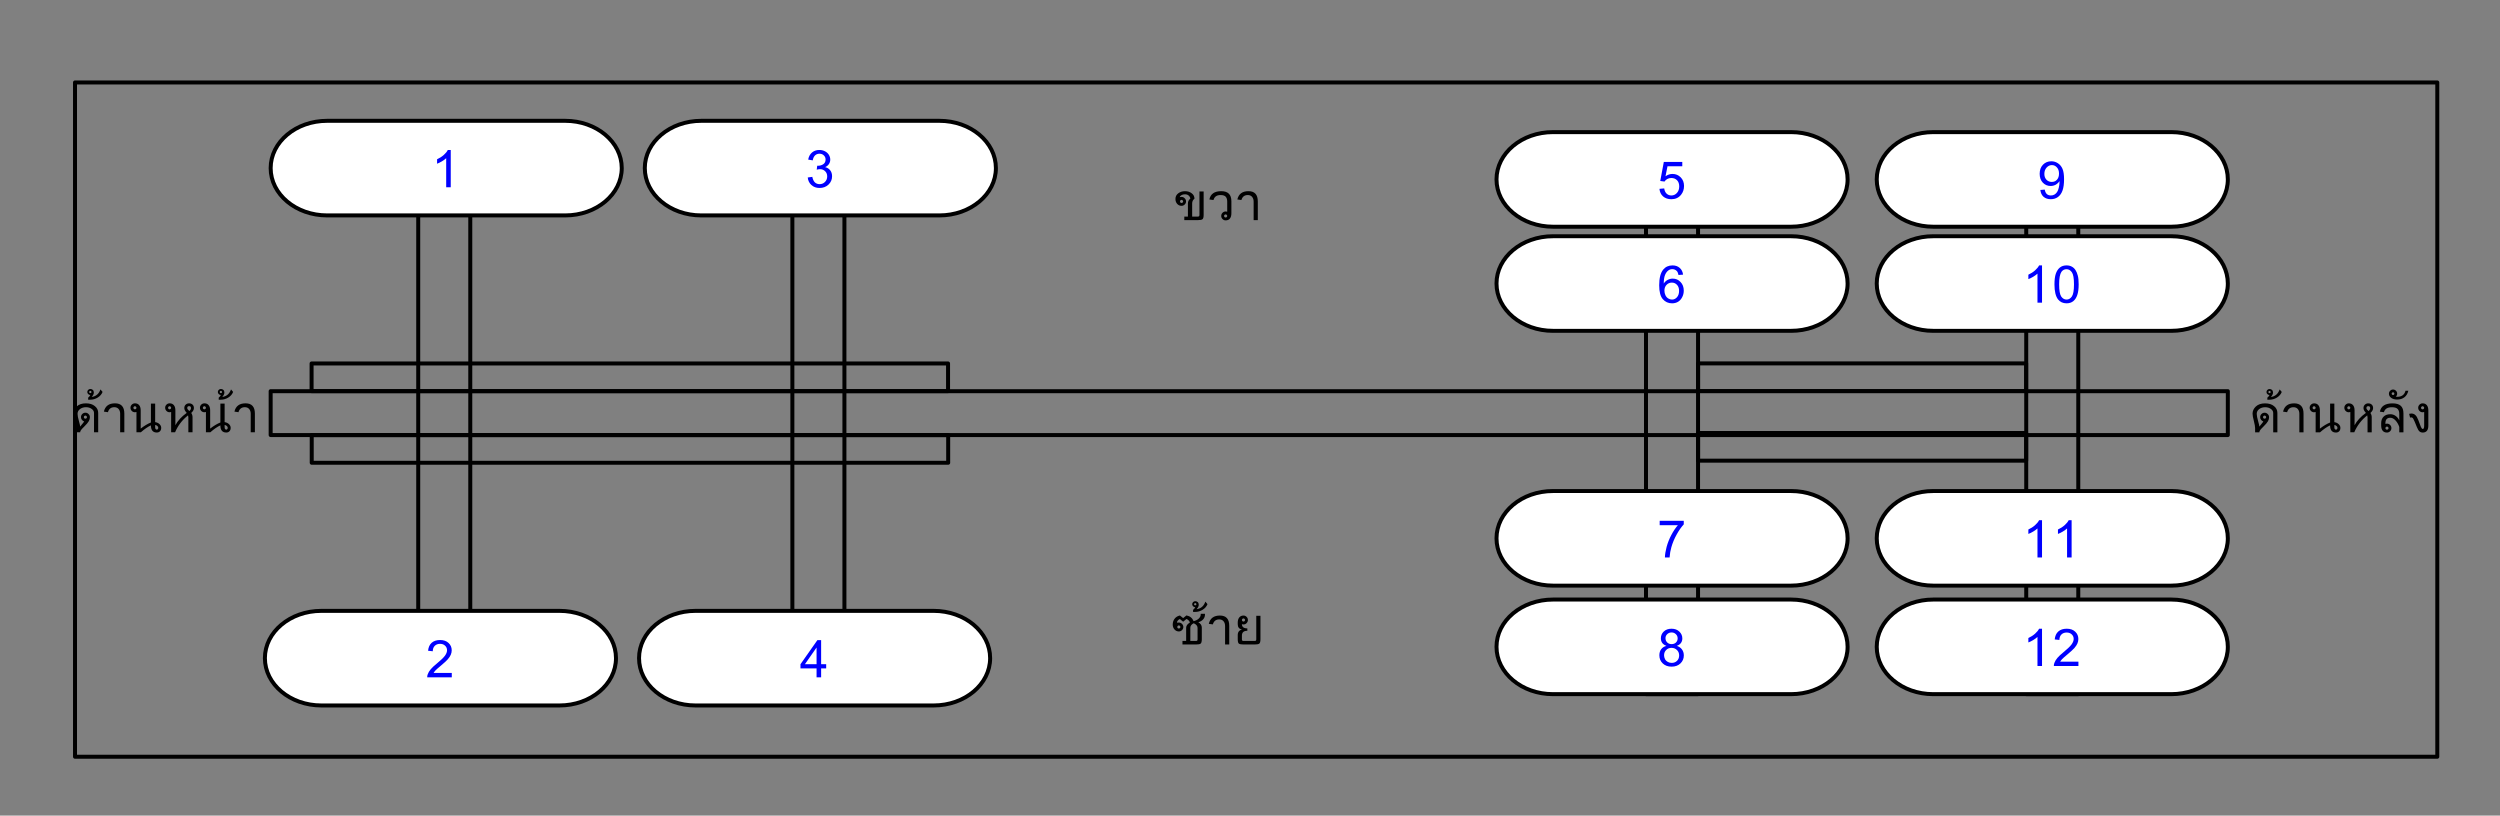 <?xml version="1.0" standalone="yes"?>

<svg version="1.1" viewBox="0.0 0.0 626.247 204.312" fill="none" stroke="none" stroke-linecap="square" stroke-miterlimit="10" xmlns="http://www.w3.org/2000/svg" xmlns:xlink="http://www.w3.org/1999/xlink"><rect x="0.0" y="0.0" width="626.247" height="204.312" fill="#808080" stroke="none"/><clipPath id="p.0"><path d="m0 0l626.247 0l0 204.312l-626.247 0l0 -204.312z" clip-rule="nonzero"></path></clipPath><g clip-path="url(#p.0)"><path fill="#000000" fill-opacity="0.0" d="m0 0l626.247 0l0 204.312l-626.247 0z" fill-rule="evenodd"></path><path fill="#000000" fill-opacity="0.0" d="m18.79 20.652l591.748 0l0 168.913l-591.748 0z" fill-rule="evenodd"></path><path stroke="#000000" stroke-width="1.0" stroke-linejoin="round" stroke-linecap="butt" d="m18.79 20.652l591.748 0l0 168.913l-591.748 0z" fill-rule="evenodd"></path><path fill="#000000" fill-opacity="0.0" d="m67.798 97.988l490.268 0l0 10.992l-490.268 0z" fill-rule="evenodd"></path><path stroke="#000000" stroke-width="1.0" stroke-linejoin="round" stroke-linecap="butt" d="m67.798 97.988l490.268 0l0 10.992l-490.268 0z" fill-rule="evenodd"></path><path fill="#000000" fill-opacity="0.0" d="m104.764 34.287l13.039 0l0 138.394l-13.039 0z" fill-rule="evenodd"></path><path stroke="#000000" stroke-width="1.0" stroke-linejoin="round" stroke-linecap="butt" d="m104.764 34.287l13.039 0l0 138.394l-13.039 0z" fill-rule="evenodd"></path><path fill="#ffffff" d="m81.948 30.264l59.65 0l0 0c7.814 0 14.149 5.305 14.149 11.849c0 6.544 -6.335 11.849 -14.149 11.849l-59.65 0l0 0c-7.814 0 -14.149 -5.305 -14.149 -11.849c0 -6.544 6.335 -11.849 14.149 -11.849z" fill-rule="evenodd"></path><path stroke="#000000" stroke-width="1.0" stroke-linejoin="round" stroke-linecap="butt" d="m81.948 30.264l59.65 0l0 0c7.814 0 14.149 5.305 14.149 11.849c0 6.544 -6.335 11.849 -14.149 11.849l-59.65 0l0 0c-7.814 0 -14.149 -5.305 -14.149 -11.849c0 -6.544 6.335 -11.849 14.149 -11.849z" fill-rule="evenodd"></path><path fill="#0000ff" d="m112.911 46.912l-1.141 0l0 -7.281q-0.422 0.391 -1.094 0.797q-0.656 0.391 -1.188 0.578l0 -1.109q0.953 -0.438 1.672 -1.078q0.719 -0.641 1.016 -1.25l0.734 0l0 9.344z" fill-rule="nonzero"></path><path fill="#ffffff" d="m80.505 153.021l59.65 0l0 0c7.814 0 14.149 5.305 14.149 11.849c0 6.544 -6.335 11.849 -14.149 11.849l-59.65 0l0 0c-7.814 0 -14.149 -5.305 -14.149 -11.849c0 -6.544 6.335 -11.849 14.149 -11.849z" fill-rule="evenodd"></path><path stroke="#000000" stroke-width="1.0" stroke-linejoin="round" stroke-linecap="butt" d="m80.505 153.021l59.65 0l0 0c7.814 0 14.149 5.305 14.149 11.849c0 6.544 -6.335 11.849 -14.149 11.849l-59.65 0l0 0c-7.814 0 -14.149 -5.305 -14.149 -11.849c0 -6.544 6.335 -11.849 14.149 -11.849z" fill-rule="evenodd"></path><path fill="#0000ff" d="m113.171 168.576l0 1.094l-6.156 0q-0.016 -0.406 0.141 -0.797q0.234 -0.625 0.75 -1.234q0.516 -0.609 1.5 -1.406q1.516 -1.25 2.047 -1.969q0.531 -0.734 0.531 -1.375q0 -0.688 -0.484 -1.141q-0.484 -0.469 -1.266 -0.469q-0.828 0 -1.328 0.5q-0.484 0.484 -0.5 1.359l-1.172 -0.125q0.125 -1.312 0.906 -2.0q0.781 -0.688 2.109 -0.688q1.344 0 2.125 0.75q0.781 0.734 0.781 1.828q0 0.562 -0.234 1.109q-0.219 0.531 -0.75 1.141q-0.531 0.594 -1.766 1.625q-1.031 0.859 -1.328 1.172q-0.281 0.312 -0.469 0.625l4.562 0z" fill-rule="nonzero"></path><path fill="#000000" fill-opacity="0.0" d="m412.32 35.479l13.039 0l0 138.394l-13.039 0z" fill-rule="evenodd"></path><path stroke="#000000" stroke-width="1.0" stroke-linejoin="round" stroke-linecap="butt" d="m412.32 35.479l13.039 0l0 138.394l-13.039 0z" fill-rule="evenodd"></path><path fill="#ffffff" d="m389.022 33.094l59.65 0l0 0c7.814 0 14.149 5.305 14.149 11.849c0 6.544 -6.335 11.849 -14.149 11.849l-59.65 0l0 0c-7.814 0 -14.149 -5.305 -14.149 -11.849c0 -6.544 6.335 -11.849 14.149 -11.849z" fill-rule="evenodd"></path><path stroke="#000000" stroke-width="1.0" stroke-linejoin="round" stroke-linecap="butt" d="m389.022 33.094l59.65 0l0 0c7.814 0 14.149 5.305 14.149 11.849c0 6.544 -6.335 11.849 -14.149 11.849l-59.65 0l0 0c-7.814 0 -14.149 -5.305 -14.149 -11.849c0 -6.544 6.335 -11.849 14.149 -11.849z" fill-rule="evenodd"></path><path fill="#0000ff" d="m415.688 47.306l1.188 -0.109q0.141 0.891 0.625 1.328q0.484 0.438 1.172 0.438q0.828 0 1.391 -0.625q0.578 -0.625 0.578 -1.641q0 -0.984 -0.547 -1.547q-0.547 -0.562 -1.438 -0.562q-0.562 0 -1.016 0.25q-0.438 0.25 -0.688 0.641l-1.062 -0.141l0.891 -4.766l4.625 0l0 1.078l-3.703 0l-0.5 2.5q0.828 -0.578 1.75 -0.578q1.219 0 2.047 0.844q0.844 0.844 0.844 2.172q0 1.266 -0.734 2.188q-0.891 1.125 -2.438 1.125q-1.266 0 -2.078 -0.703q-0.797 -0.719 -0.906 -1.891z" fill-rule="nonzero"></path><path fill="#ffffff" d="m389.022 150.188l59.65 0l0 0c7.814 0 14.149 5.305 14.149 11.849c0 6.544 -6.335 11.849 -14.149 11.849l-59.65 0l0 0c-7.814 0 -14.149 -5.305 -14.149 -11.849c0 -6.544 6.335 -11.849 14.149 -11.849z" fill-rule="evenodd"></path><path stroke="#000000" stroke-width="1.0" stroke-linejoin="round" stroke-linecap="butt" d="m389.022 150.188l59.65 0l0 0c7.814 0 14.149 5.305 14.149 11.849c0 6.544 -6.335 11.849 -14.149 11.849l-59.65 0l0 0c-7.814 0 -14.149 -5.305 -14.149 -11.849c0 -6.544 6.335 -11.849 14.149 -11.849z" fill-rule="evenodd"></path><path fill="#0000ff" d="m417.438 161.79q-0.703 -0.266 -1.047 -0.734q-0.344 -0.484 -0.344 -1.156q0 -1.016 0.719 -1.703q0.734 -0.703 1.953 -0.703q1.219 0 1.953 0.719q0.75 0.703 0.75 1.719q0 0.641 -0.344 1.125q-0.344 0.469 -1.031 0.734q0.859 0.281 1.297 0.906q0.453 0.625 0.453 1.484q0 1.188 -0.844 2.0q-0.844 0.812 -2.219 0.812q-1.375 0 -2.219 -0.812q-0.844 -0.812 -0.844 -2.031q0 -0.906 0.453 -1.516q0.469 -0.625 1.312 -0.844zm-0.234 -1.938q0 0.656 0.422 1.078q0.438 0.422 1.109 0.422q0.672 0 1.094 -0.406q0.422 -0.422 0.422 -1.031q0 -0.625 -0.438 -1.047q-0.438 -0.438 -1.078 -0.438q-0.656 0 -1.094 0.422q-0.438 0.422 -0.438 1.0zm-0.359 4.297q0 0.484 0.234 0.953q0.234 0.453 0.688 0.703q0.453 0.25 0.984 0.25q0.812 0 1.344 -0.516q0.531 -0.531 0.531 -1.344q0 -0.828 -0.547 -1.359q-0.547 -0.547 -1.375 -0.547q-0.797 0 -1.328 0.531q-0.531 0.531 -0.531 1.328z" fill-rule="nonzero"></path><path fill="#ffffff" d="m389.022 123.003l59.65 0l0 0c7.814 0 14.149 5.305 14.149 11.849c0 6.544 -6.335 11.849 -14.149 11.849l-59.65 0l0 0c-7.814 0 -14.149 -5.305 -14.149 -11.849c0 -6.544 6.335 -11.849 14.149 -11.849z" fill-rule="evenodd"></path><path stroke="#000000" stroke-width="1.0" stroke-linejoin="round" stroke-linecap="butt" d="m389.022 123.003l59.65 0l0 0c7.814 0 14.149 5.305 14.149 11.849c0 6.544 -6.335 11.849 -14.149 11.849l-59.65 0l0 0c-7.814 0 -14.149 -5.305 -14.149 -11.849c0 -6.544 6.335 -11.849 14.149 -11.849z" fill-rule="evenodd"></path><path fill="#0000ff" d="m415.75 131.558l0 -1.094l6.031 0l0 0.891q-0.891 0.953 -1.766 2.516q-0.875 1.562 -1.344 3.219q-0.344 1.172 -0.438 2.562l-1.172 0q0.016 -1.094 0.422 -2.641q0.422 -1.562 1.188 -3.0q0.766 -1.453 1.641 -2.453l-4.562 0z" fill-rule="nonzero"></path><path fill="#ffffff" d="m389.022 59.176l59.65 0l0 0c7.814 0 14.149 5.305 14.149 11.849c0 6.544 -6.335 11.849 -14.149 11.849l-59.65 0l0 0c-7.814 0 -14.149 -5.305 -14.149 -11.849c0 -6.544 6.335 -11.849 14.149 -11.849z" fill-rule="evenodd"></path><path stroke="#000000" stroke-width="1.0" stroke-linejoin="round" stroke-linecap="butt" d="m389.022 59.176l59.65 0l0 0c7.814 0 14.149 5.305 14.149 11.849c0 6.544 -6.335 11.849 -14.149 11.849l-59.65 0l0 0c-7.814 0 -14.149 -5.305 -14.149 -11.849c0 -6.544 6.335 -11.849 14.149 -11.849z" fill-rule="evenodd"></path><path fill="#0000ff" d="m421.609 68.793l-1.141 0.094q-0.141 -0.672 -0.422 -0.984q-0.469 -0.484 -1.141 -0.484q-0.547 0 -0.969 0.312q-0.531 0.391 -0.844 1.141q-0.312 0.75 -0.328 2.156q0.406 -0.625 1.0 -0.922q0.609 -0.312 1.266 -0.312q1.141 0 1.938 0.844q0.812 0.828 0.812 2.172q0 0.875 -0.391 1.625q-0.375 0.75 -1.031 1.156q-0.656 0.391 -1.5 0.391q-1.422 0 -2.328 -1.047q-0.906 -1.047 -0.906 -3.469q0 -2.688 1.0 -3.922q0.875 -1.062 2.344 -1.062q1.094 0 1.797 0.625q0.703 0.609 0.844 1.688zm-4.672 4.016q0 0.594 0.25 1.141q0.25 0.531 0.703 0.812q0.453 0.281 0.953 0.281q0.719 0 1.234 -0.578q0.531 -0.594 0.531 -1.594q0 -0.969 -0.516 -1.516q-0.516 -0.562 -1.297 -0.562q-0.781 0 -1.328 0.562q-0.531 0.547 -0.531 1.453z" fill-rule="nonzero"></path><path fill="#000000" fill-opacity="0.0" d="m507.567 35.479l13.039 0l0 138.394l-13.039 0z" fill-rule="evenodd"></path><path stroke="#000000" stroke-width="1.0" stroke-linejoin="round" stroke-linecap="butt" d="m507.567 35.479l13.039 0l0 138.394l-13.039 0z" fill-rule="evenodd"></path><path fill="#ffffff" d="m484.269 33.094l59.65 0l0 0c7.814 0 14.149 5.305 14.149 11.849c0 6.544 -6.335 11.849 -14.149 11.849l-59.65 0l0 0c-7.814 0 -14.149 -5.305 -14.149 -11.849c0 -6.544 6.335 -11.849 14.149 -11.849z" fill-rule="evenodd"></path><path stroke="#000000" stroke-width="1.0" stroke-linejoin="round" stroke-linecap="butt" d="m484.269 33.094l59.65 0l0 0c7.814 0 14.149 5.305 14.149 11.849c0 6.544 -6.335 11.849 -14.149 11.849l-59.65 0l0 0c-7.814 0 -14.149 -5.305 -14.149 -11.849c0 -6.544 6.335 -11.849 14.149 -11.849z" fill-rule="evenodd"></path><path fill="#0000ff" d="m511.107 47.587l1.094 -0.094q0.141 0.766 0.531 1.125q0.391 0.344 1.016 0.344q0.516 0 0.906 -0.234q0.406 -0.25 0.656 -0.641q0.266 -0.406 0.422 -1.094q0.172 -0.688 0.172 -1.406q0 -0.078 0 -0.219q-0.344 0.547 -0.938 0.891q-0.594 0.328 -1.281 0.328q-1.156 0 -1.953 -0.828q-0.797 -0.844 -0.797 -2.219q0 -1.422 0.828 -2.281q0.828 -0.859 2.094 -0.859q0.906 0 1.656 0.5q0.75 0.484 1.141 1.391q0.391 0.891 0.391 2.609q0 1.781 -0.391 2.844q-0.375 1.047 -1.141 1.609q-0.766 0.547 -1.797 0.547q-1.094 0 -1.797 -0.594q-0.688 -0.609 -0.812 -1.719zm4.672 -4.109q0 -0.984 -0.531 -1.547q-0.516 -0.578 -1.25 -0.578q-0.766 0 -1.328 0.625q-0.562 0.609 -0.562 1.609q0 0.875 0.531 1.438q0.531 0.547 1.328 0.547q0.797 0 1.297 -0.547q0.516 -0.562 0.516 -1.547z" fill-rule="nonzero"></path><path fill="#ffffff" d="m484.269 59.176l59.65 0l0 0c7.814 0 14.149 5.305 14.149 11.849c0 6.544 -6.335 11.849 -14.149 11.849l-59.65 0l0 0c-7.814 0 -14.149 -5.305 -14.149 -11.849c0 -6.544 6.335 -11.849 14.149 -11.849z" fill-rule="evenodd"></path><path stroke="#000000" stroke-width="1.0" stroke-linejoin="round" stroke-linecap="butt" d="m484.269 59.176l59.65 0l0 0c7.814 0 14.149 5.305 14.149 11.849c0 6.544 -6.335 11.849 -14.149 11.849l-59.65 0l0 0c-7.814 0 -14.149 -5.305 -14.149 -11.849c0 -6.544 6.335 -11.849 14.149 -11.849z" fill-rule="evenodd"></path><path fill="#0000ff" d="m511.525 75.825l-1.141 0l0 -7.281q-0.422 0.391 -1.094 0.797q-0.656 0.391 -1.188 0.578l0 -1.109q0.953 -0.438 1.672 -1.078q0.719 -0.641 1.016 -1.25l0.734 0l0 9.344zm3.116 -4.594q0 -1.641 0.328 -2.641q0.344 -1.016 1.016 -1.562q0.672 -0.547 1.688 -0.547q0.75 0 1.312 0.312q0.562 0.297 0.922 0.859q0.375 0.562 0.578 1.391q0.219 0.812 0.219 2.188q0 1.641 -0.344 2.656q-0.328 1.0 -1.0 1.547q-0.672 0.547 -1.688 0.547q-1.344 0 -2.125 -0.969q-0.906 -1.156 -0.906 -3.781zm1.172 0q0 2.297 0.531 3.062q0.531 0.75 1.328 0.75q0.781 0 1.312 -0.75q0.547 -0.766 0.547 -3.062q0 -2.297 -0.547 -3.047q-0.531 -0.75 -1.328 -0.75q-0.781 0 -1.266 0.656q-0.578 0.859 -0.578 3.141z" fill-rule="nonzero"></path><path fill="#ffffff" d="m484.269 150.188l59.65 0l0 0c7.814 0 14.149 5.305 14.149 11.849c0 6.544 -6.335 11.849 -14.149 11.849l-59.65 0l0 0c-7.814 0 -14.149 -5.305 -14.149 -11.849c0 -6.544 6.335 -11.849 14.149 -11.849z" fill-rule="evenodd"></path><path stroke="#000000" stroke-width="1.0" stroke-linejoin="round" stroke-linecap="butt" d="m484.269 150.188l59.65 0l0 0c7.814 0 14.149 5.305 14.149 11.849c0 6.544 -6.335 11.849 -14.149 11.849l-59.65 0l0 0c-7.814 0 -14.149 -5.305 -14.149 -11.849c0 -6.544 6.335 -11.849 14.149 -11.849z" fill-rule="evenodd"></path><path fill="#0000ff" d="m511.525 166.837l-1.141 0l0 -7.281q-0.422 0.391 -1.094 0.797q-0.656 0.391 -1.188 0.578l0 -1.109q0.953 -0.438 1.672 -1.078q0.719 -0.641 1.016 -1.25l0.734 0l0 9.344zm9.116 -1.094l0 1.094l-6.156 0q-0.016 -0.406 0.141 -0.797q0.234 -0.625 0.75 -1.234q0.516 -0.609 1.5 -1.406q1.516 -1.25 2.047 -1.969q0.531 -0.734 0.531 -1.375q0 -0.688 -0.484 -1.141q-0.484 -0.469 -1.266 -0.469q-0.828 0 -1.328 0.5q-0.484 0.484 -0.5 1.359l-1.172 -0.125q0.125 -1.312 0.906 -2.0q0.781 -0.688 2.109 -0.688q1.344 0 2.125 0.75q0.781 0.734 0.781 1.828q0 0.562 -0.234 1.109q-0.219 0.531 -0.75 1.141q-0.531 0.594 -1.766 1.625q-1.031 0.859 -1.328 1.172q-0.281 0.312 -0.469 0.625l4.562 0z" fill-rule="nonzero"></path><path fill="#ffffff" d="m484.269 123.003l59.65 0l0 0c7.814 0 14.149 5.305 14.149 11.849c0 6.544 -6.335 11.849 -14.149 11.849l-59.65 0l0 0c-7.814 0 -14.149 -5.305 -14.149 -11.849c0 -6.544 6.335 -11.849 14.149 -11.849z" fill-rule="evenodd"></path><path stroke="#000000" stroke-width="1.0" stroke-linejoin="round" stroke-linecap="butt" d="m484.269 123.003l59.65 0l0 0c7.814 0 14.149 5.305 14.149 11.849c0 6.544 -6.335 11.849 -14.149 11.849l-59.65 0l0 0c-7.814 0 -14.149 -5.305 -14.149 -11.849c0 -6.544 6.335 -11.849 14.149 -11.849z" fill-rule="evenodd"></path><path fill="#0000ff" d="m511.525 139.652l-1.141 0l0 -7.281q-0.422 0.391 -1.094 0.797q-0.656 0.391 -1.188 0.578l0 -1.109q0.953 -0.438 1.672 -1.078q0.719 -0.641 1.016 -1.25l0.734 0l0 9.344zm7.413 0l-1.141 0l0 -7.281q-0.422 0.391 -1.094 0.797q-0.656 0.391 -1.188 0.578l0 -1.109q0.953 -0.438 1.672 -1.078q0.719 -0.641 1.016 -1.25l0.734 0l0 9.344z" fill-rule="nonzero"></path><path fill="#000000" fill-opacity="0.0" d="m425.374 91.024l82.173 0l0 6.929l-82.173 0z" fill-rule="evenodd"></path><path stroke="#000000" stroke-width="1.0" stroke-linejoin="round" stroke-linecap="butt" d="m425.374 91.024l82.173 0l0 6.929l-82.173 0z" fill-rule="evenodd"></path><path fill="#000000" fill-opacity="0.0" d="m425.374 108.462l82.173 0l0 6.929l-82.173 0z" fill-rule="evenodd"></path><path stroke="#000000" stroke-width="1.0" stroke-linejoin="round" stroke-linecap="butt" d="m425.374 108.462l82.173 0l0 6.929l-82.173 0z" fill-rule="evenodd"></path><path fill="#000000" fill-opacity="0.0" d="m198.487 34.287l13.039 0l0 138.394l-13.039 0z" fill-rule="evenodd"></path><path stroke="#000000" stroke-width="1.0" stroke-linejoin="round" stroke-linecap="butt" d="m198.487 34.287l13.039 0l0 138.394l-13.039 0z" fill-rule="evenodd"></path><path fill="#000000" fill-opacity="0.0" d="m78.052 91.047l159.433 0l0 6.929l-159.433 0z" fill-rule="evenodd"></path><path stroke="#000000" stroke-width="1.0" stroke-linejoin="round" stroke-linecap="butt" d="m78.052 91.047l159.433 0l0 6.929l-159.433 0z" fill-rule="evenodd"></path><path fill="#000000" fill-opacity="0.0" d="m78.086 108.994l159.433 0l0 6.929l-159.433 0z" fill-rule="evenodd"></path><path stroke="#000000" stroke-width="1.0" stroke-linejoin="round" stroke-linecap="butt" d="m78.086 108.994l159.433 0l0 6.929l-159.433 0z" fill-rule="evenodd"></path><path fill="#ffffff" d="m175.671 30.264l59.65 0l0 0c7.814 0 14.149 5.305 14.149 11.849c0 6.544 -6.335 11.849 -14.149 11.849l-59.65 0l0 0c-7.814 0 -14.149 -5.305 -14.149 -11.849c0 -6.544 6.335 -11.849 14.149 -11.849z" fill-rule="evenodd"></path><path stroke="#000000" stroke-width="1.0" stroke-linejoin="round" stroke-linecap="butt" d="m175.671 30.264l59.65 0l0 0c7.814 0 14.149 5.305 14.149 11.849c0 6.544 -6.335 11.849 -14.149 11.849l-59.65 0l0 0c-7.814 0 -14.149 -5.305 -14.149 -11.849c0 -6.544 6.335 -11.849 14.149 -11.849z" fill-rule="evenodd"></path><path fill="#0000ff" d="m202.337 44.459l1.141 -0.156q0.203 0.969 0.672 1.406q0.469 0.422 1.156 0.422q0.797 0 1.344 -0.547q0.562 -0.562 0.562 -1.391q0 -0.797 -0.516 -1.297q-0.5 -0.516 -1.297 -0.516q-0.328 0 -0.812 0.125l0.125 -1.0q0.125 0.016 0.188 0.016q0.734 0 1.312 -0.375q0.594 -0.391 0.594 -1.188q0 -0.625 -0.438 -1.031q-0.422 -0.422 -1.094 -0.422q-0.672 0 -1.109 0.422q-0.438 0.422 -0.578 1.25l-1.141 -0.203q0.219 -1.141 0.953 -1.766q0.75 -0.641 1.844 -0.641q0.766 0 1.406 0.328q0.641 0.328 0.984 0.891q0.344 0.562 0.344 1.203q0 0.594 -0.328 1.094q-0.328 0.5 -0.953 0.781q0.812 0.203 1.266 0.797q0.469 0.594 0.469 1.5q0 1.219 -0.891 2.078q-0.891 0.844 -2.25 0.844q-1.219 0 -2.031 -0.734q-0.812 -0.734 -0.922 -1.891z" fill-rule="nonzero"></path><path fill="#ffffff" d="m174.228 153.021l59.65 0l0 0c7.814 0 14.149 5.305 14.149 11.849c0 6.544 -6.335 11.849 -14.149 11.849l-59.65 0l0 0c-7.814 0 -14.149 -5.305 -14.149 -11.849c0 -6.544 6.335 -11.849 14.149 -11.849z" fill-rule="evenodd"></path><path stroke="#000000" stroke-width="1.0" stroke-linejoin="round" stroke-linecap="butt" d="m174.228 153.021l59.65 0l0 0c7.814 0 14.149 5.305 14.149 11.849c0 6.544 -6.335 11.849 -14.149 11.849l-59.65 0l0 0c-7.814 0 -14.149 -5.305 -14.149 -11.849c0 -6.544 6.335 -11.849 14.149 -11.849z" fill-rule="evenodd"></path><path fill="#0000ff" d="m204.55 169.67l0 -2.234l-4.031 0l0 -1.047l4.234 -6.031l0.938 0l0 6.031l1.266 0l0 1.047l-1.266 0l0 2.234l-1.141 0zm0 -3.281l0 -4.188l-2.922 4.188l2.922 0z" fill-rule="nonzero"></path><path fill="#000000" fill-opacity="0.0" d="m4.609 82.288l73.48 0l0 42.394l-73.48 0z" fill-rule="evenodd"></path><path fill="#000000" d="m24.597 108.285l-1.047 0l0 -4.844q0 -0.609 -0.594 -1.016q-0.578 -0.422 -1.422 -0.422q-0.875 0 -1.5 0.469q-0.609 0.469 -0.609 1.203q0 0.594 0.375 1.922q0.281 0.953 0.281 1.266q0.062 -0.109 0.375 -0.469q0.5 -0.578 0.625 -0.828q-0.359 -0.125 -0.578 -0.422q-0.219 -0.297 -0.219 -0.656q0 -0.453 0.328 -0.781q0.328 -0.328 0.781 -0.328q0.453 0 0.781 0.328q0.344 0.328 0.344 0.781l0 0.047q0 0.453 -0.266 0.953q-0.266 0.5 -1.188 1.406q-0.672 0.641 -0.828 0.922q-0.156 0.266 -0.156 0.469l-1.062 0l0 -1.047q0 -0.562 -0.312 -1.797q-0.328 -1.25 -0.328 -1.828q0 -1.016 0.828 -1.797q0.844 -0.781 2.312 -0.781q1.406 0 2.234 0.688q0.844 0.672 0.844 1.703l0 4.859zm-3.203 -3.406q0.156 0 0.266 -0.109q0.125 -0.125 0.125 -0.281q0 -0.156 -0.125 -0.266q-0.109 -0.125 -0.266 -0.125q-0.156 0 -0.281 0.125q-0.109 0.109 -0.109 0.266q0 0.156 0.109 0.281q0.125 0.109 0.281 0.109zm4.3 -6.703q-0.328 0.859 -1.203 1.406q-0.875 0.547 -1.938 0.547l-0.469 0l0 -0.516q0.344 -0.266 0.547 -0.672q-0.312 0 -0.531 -0.219q-0.234 -0.219 -0.234 -0.531q0 -0.312 0.234 -0.531q0.219 -0.219 0.531 -0.219q0.375 0 0.625 0.234q0.25 0.234 0.25 0.672q0 0.5 -0.531 1.094q1.625 -0.234 2.188 -1.891l0.531 0.625zm-3.062 0.297q0.109 0 0.203 -0.078q0.078 -0.078 0.078 -0.203q0 -0.109 -0.078 -0.188q-0.094 -0.094 -0.203 -0.094q-0.125 0 -0.203 0.094q-0.094 0.078 -0.094 0.188q0 0.125 0.094 0.203q0.078 0.078 0.203 0.078zm8.516 9.812l-1.047 0l0 -4.641q0 -0.734 -0.391 -1.188q-0.375 -0.453 -1.078 -0.453q-1.234 0 -1.594 1.25l-1.016 -0.141q0.484 -2.078 2.781 -2.078q2.344 0 2.344 2.578l0 4.672zm4.143 0l-1.109 0l0 -5.078q-0.188 0.062 -0.375 0.062q-0.469 0 -0.797 -0.328q-0.328 -0.344 -0.328 -0.797q0 -0.453 0.328 -0.781q0.328 -0.328 0.797 -0.328q0.688 0 1.062 0.469q0.375 0.453 0.375 1.312l0 4.547q1.391 -1.078 2.562 -1.531l0 -4.734l1.062 0l0 4.641q0.688 0.109 1.094 0.516q0.422 0.406 0.422 0.922q0 0.547 -0.312 0.859q-0.297 0.312 -0.797 0.312q-1.469 0 -1.469 -1.797q-1.156 0.531 -2.516 1.734zm-1.484 -6.531q-0.156 0 -0.281 0.125q-0.109 0.109 -0.109 0.266q0 0.156 0.109 0.281q0.125 0.109 0.281 0.109q0.141 0 0.25 -0.109q0.125 -0.125 0.125 -0.281q0 -0.156 -0.125 -0.266q-0.109 -0.125 -0.25 -0.125zm5.062 4.703l0 0.609q0 0.25 0.109 0.406q0.125 0.156 0.297 0.156q0.141 0 0.25 -0.125q0.125 -0.141 0.125 -0.328q0 -0.25 -0.219 -0.453q-0.219 -0.219 -0.562 -0.266zm7.907 -3.031q-0.609 -0.641 -0.609 -1.203q0 -0.547 0.344 -0.859q0.344 -0.328 0.859 -0.328q0.516 0 0.859 0.312q0.344 0.312 0.344 0.875q0 0.625 -0.672 1.219q0.328 0.484 0.328 1.062l0 3.781l-1.047 0l0 -3.766q0 -0.219 -0.078 -0.469q-2.172 1.703 -3.25 4.234l-0.984 0l0 -5.078q-0.188 0.062 -0.375 0.062q-0.469 0 -0.797 -0.328q-0.328 -0.344 -0.328 -0.797q0 -0.453 0.328 -0.781q0.328 -0.328 0.797 -0.328q0.688 0 1.062 0.469q0.375 0.453 0.375 1.312l0 3.703q0.891 -1.688 2.844 -3.094zm0.641 -0.469q0.422 -0.312 0.422 -0.734q0 -0.484 -0.469 -0.484q-0.469 0 -0.469 0.484q0 0.281 0.516 0.734zm-4.922 -0.422q0.141 0 0.25 -0.109q0.125 -0.125 0.125 -0.281q0 -0.156 -0.125 -0.266q-0.109 -0.125 -0.25 -0.125q-0.156 0 -0.281 0.125q-0.109 0.109 -0.109 0.266q0 0.156 0.109 0.281q0.125 0.109 0.281 0.109zm10.198 5.75l-1.109 0l0 -5.078q-0.188 0.062 -0.375 0.062q-0.469 0 -0.797 -0.328q-0.328 -0.344 -0.328 -0.797q0 -0.453 0.328 -0.781q0.328 -0.328 0.797 -0.328q0.688 0 1.062 0.469q0.375 0.453 0.375 1.312l0 4.547q1.391 -1.078 2.562 -1.531l0 -4.734l1.062 0l0 4.641q0.688 0.109 1.094 0.516q0.422 0.406 0.422 0.922q0 0.547 -0.312 0.859q-0.297 0.312 -0.797 0.312q-1.469 0 -1.469 -1.797q-1.156 0.531 -2.516 1.734zm-1.484 -6.531q-0.156 0 -0.281 0.125q-0.109 0.109 -0.109 0.266q0 0.156 0.109 0.281q0.125 0.109 0.281 0.109q0.141 0 0.25 -0.109q0.125 -0.125 0.125 -0.281q0 -0.156 -0.125 -0.266q-0.109 -0.125 -0.25 -0.125zm5.062 4.703l0 0.609q0 0.25 0.109 0.406q0.125 0.156 0.297 0.156q0.141 0 0.25 -0.125q0.125 -0.141 0.125 -0.328q0 -0.25 -0.219 -0.453q-0.219 -0.219 -0.562 -0.266zm2.126 -8.281q-0.328 0.859 -1.203 1.406q-0.875 0.547 -1.938 0.547l-0.469 0l0 -0.516q0.344 -0.266 0.547 -0.672q-0.312 0 -0.531 -0.219q-0.234 -0.219 -0.234 -0.531q0 -0.312 0.234 -0.531q0.219 -0.219 0.531 -0.219q0.375 0 0.625 0.234q0.25 0.234 0.25 0.672q0 0.5 -0.531 1.094q1.625 -0.234 2.188 -1.891l0.531 0.625zm-3.062 0.297q0.109 0 0.203 -0.078q0.078 -0.078 0.078 -0.203q0 -0.109 -0.078 -0.188q-0.094 -0.094 -0.203 -0.094q-0.125 0 -0.203 0.094q-0.094 0.078 -0.094 0.188q0 0.125 0.094 0.203q0.078 0.078 0.203 0.078zm8.516 9.812l-1.047 0l0 -4.641q0 -0.734 -0.391 -1.188q-0.375 -0.453 -1.078 -0.453q-1.234 0 -1.594 1.25l-1.016 -0.141q0.484 -2.078 2.781 -2.078q2.344 0 2.344 2.578l0 4.672z" fill-rule="nonzero"></path><path fill="#000000" fill-opacity="0.0" d="m551.664 77.837l69.701 0l0 51.307l-69.701 0z" fill-rule="evenodd"></path><path fill="#000000" d="m570.481 108.291l-1.047 0l0 -4.844q0 -0.609 -0.594 -1.016q-0.578 -0.422 -1.422 -0.422q-0.875 0 -1.5 0.469q-0.609 0.469 -0.609 1.203q0 0.594 0.375 1.922q0.281 0.953 0.281 1.266q0.062 -0.109 0.375 -0.469q0.5 -0.578 0.625 -0.828q-0.359 -0.125 -0.578 -0.422q-0.219 -0.297 -0.219 -0.656q0 -0.453 0.328 -0.781q0.328 -0.328 0.781 -0.328q0.453 0 0.781 0.328q0.344 0.328 0.344 0.781l0 0.047q0 0.453 -0.266 0.953q-0.266 0.5 -1.188 1.406q-0.672 0.641 -0.828 0.922q-0.156 0.266 -0.156 0.469l-1.062 0l0 -1.047q0 -0.562 -0.312 -1.797q-0.328 -1.25 -0.328 -1.828q0 -1.016 0.828 -1.797q0.844 -0.781 2.312 -0.781q1.406 0 2.234 0.688q0.844 0.672 0.844 1.703l0 4.859zm-3.203 -3.406q0.156 0 0.266 -0.109q0.125 -0.125 0.125 -0.281q0 -0.156 -0.125 -0.266q-0.109 -0.125 -0.266 -0.125q-0.156 0 -0.281 0.125q-0.109 0.109 -0.109 0.266q0 0.156 0.109 0.281q0.125 0.109 0.281 0.109zm4.3 -6.703q-0.328 0.859 -1.203 1.406q-0.875 0.547 -1.938 0.547l-0.469 0l0 -0.516q0.344 -0.266 0.547 -0.672q-0.312 0 -0.531 -0.219q-0.234 -0.219 -0.234 -0.531q0 -0.312 0.234 -0.531q0.219 -0.219 0.531 -0.219q0.375 0 0.625 0.234q0.25 0.234 0.25 0.672q0 0.5 -0.531 1.094q1.625 -0.234 2.188 -1.891l0.531 0.625zm-3.062 0.297q0.109 0 0.203 -0.078q0.078 -0.078 0.078 -0.203q0 -0.109 -0.078 -0.188q-0.094 -0.094 -0.203 -0.094q-0.125 0 -0.203 0.094q-0.094 0.078 -0.094 0.188q0 0.125 0.094 0.203q0.078 0.078 0.203 0.078zm8.516 9.812l-1.047 0l0 -4.641q0 -0.734 -0.391 -1.188q-0.375 -0.453 -1.078 -0.453q-1.234 0 -1.594 1.25l-1.016 -0.141q0.484 -2.078 2.781 -2.078q2.344 0 2.344 2.578l0 4.672zm4.143 0l-1.109 0l0 -5.078q-0.188 0.062 -0.375 0.062q-0.469 0 -0.797 -0.328q-0.328 -0.344 -0.328 -0.797q0 -0.453 0.328 -0.781q0.328 -0.328 0.797 -0.328q0.688 0 1.062 0.469q0.375 0.453 0.375 1.312l0 4.547q1.391 -1.078 2.562 -1.531l0 -4.734l1.062 0l0 4.641q0.688 0.109 1.094 0.516q0.422 0.406 0.422 0.922q0 0.547 -0.312 0.859q-0.297 0.312 -0.797 0.312q-1.469 0 -1.469 -1.797q-1.156 0.531 -2.516 1.734zm-1.484 -6.531q-0.156 0 -0.281 0.125q-0.109 0.109 -0.109 0.266q0 0.156 0.109 0.281q0.125 0.109 0.281 0.109q0.141 0 0.25 -0.109q0.125 -0.125 0.125 -0.281q0 -0.156 -0.125 -0.266q-0.109 -0.125 -0.25 -0.125zm5.062 4.703l0 0.609q0 0.25 0.109 0.406q0.125 0.156 0.297 0.156q0.141 0 0.25 -0.125q0.125 -0.141 0.125 -0.328q0 -0.25 -0.219 -0.453q-0.219 -0.219 -0.562 -0.266zm7.907 -3.031q-0.609 -0.641 -0.609 -1.203q0 -0.547 0.344 -0.859q0.344 -0.328 0.859 -0.328q0.516 0 0.859 0.312q0.344 0.312 0.344 0.875q0 0.625 -0.672 1.219q0.328 0.484 0.328 1.062l0 3.781l-1.047 0l0 -3.766q0 -0.219 -0.078 -0.469q-2.172 1.703 -3.25 4.234l-0.984 0l0 -5.078q-0.188 0.062 -0.375 0.062q-0.469 0 -0.797 -0.328q-0.328 -0.344 -0.328 -0.797q0 -0.453 0.328 -0.781q0.328 -0.328 0.797 -0.328q0.688 0 1.062 0.469q0.375 0.453 0.375 1.312l0 3.703q0.891 -1.688 2.844 -3.094zm0.641 -0.469q0.422 -0.312 0.422 -0.734q0 -0.484 -0.469 -0.484q-0.469 0 -0.469 0.484q0 0.281 0.516 0.734zm-4.922 -0.422q0.141 0 0.25 -0.109q0.125 -0.125 0.125 -0.281q0 -0.156 -0.125 -0.266q-0.109 -0.125 -0.25 -0.125q-0.156 0 -0.281 0.125q-0.109 0.109 -0.109 0.266q0 0.156 0.109 0.281q0.125 0.109 0.281 0.109zm13.683 5.75l-1.047 0l0 -1.344q-0.328 -0.969 -0.938 -1.625q-0.609 -0.672 -1.312 -0.672q-0.609 0 -0.922 0.344q-0.297 0.328 -0.297 1.0l0 0.188q0.188 -0.062 0.391 -0.062q0.453 0 0.781 0.328q0.328 0.328 0.328 0.797q0 0.453 -0.328 0.781q-0.328 0.328 -0.781 0.328q-0.703 0 -1.078 -0.453q-0.375 -0.469 -0.375 -1.328l0 -0.594q0 -1.0 0.609 -1.609q0.609 -0.609 1.688 -0.609q0.719 0 1.312 0.422q0.609 0.422 0.922 1.125l0 -1.656q0 -0.766 -0.406 -1.203q-0.406 -0.438 -1.453 -0.438q-0.828 0 -1.328 0.312q-0.484 0.312 -0.656 0.938l-1.016 -0.141q0.219 -1.047 1.0 -1.562q0.797 -0.516 2.172 -0.516q1.391 0 2.062 0.609q0.672 0.594 0.672 1.922l0 4.719zm-4.125 -0.656q0.141 0 0.266 -0.109q0.125 -0.125 0.125 -0.281q0 -0.156 -0.125 -0.266q-0.125 -0.125 -0.266 -0.125q-0.156 0 -0.281 0.125q-0.109 0.109 -0.109 0.266q0 0.156 0.109 0.281q0.125 0.109 0.281 0.109zm5.347 -9.766q-0.234 1.062 -0.969 1.641q-0.75 0.578 -1.844 0.578q-0.906 0 -1.469 -0.422q-0.578 -0.422 -0.578 -1.047q0 -0.438 0.312 -0.734q0.297 -0.312 0.719 -0.312q0.422 0 0.734 0.312q0.297 0.297 0.297 0.719q0 0.469 -0.344 0.75q0.094 0.047 0.328 0.047q1.734 0 2.109 -1.531l0.703 0zm-3.828 1.078q0.125 0 0.234 -0.094q0.094 -0.109 0.094 -0.25q0 -0.141 -0.094 -0.234q-0.109 -0.109 -0.234 -0.109q-0.141 0 -0.234 0.109q-0.109 0.094 -0.109 0.234q0 0.141 0.109 0.25q0.094 0.094 0.234 0.094zm8.844 7.672q0 0.844 -0.359 1.297q-0.359 0.438 -1.047 0.438q-0.484 0 -0.828 -0.297q-0.344 -0.312 -0.641 -1.078q-0.656 -1.656 -0.875 -2.031q-0.203 -0.391 -0.516 -0.391q-0.156 0 -0.312 0.047l-0.234 -0.938q0.359 -0.078 0.531 -0.078q0.641 0 1.031 0.391q0.406 0.375 0.734 1.25l0.5 1.328q0.328 0.906 0.609 0.906q0.359 0 0.359 -0.828l0 -3.422q-0.203 0.062 -0.391 0.062q-0.453 0 -0.781 -0.328q-0.328 -0.344 -0.328 -0.797q0 -0.453 0.328 -0.781q0.328 -0.328 0.781 -0.328q0.688 0 1.062 0.469q0.375 0.469 0.375 1.312l0 3.797zm-1.438 -4.078q0.156 0 0.266 -0.109q0.125 -0.125 0.125 -0.281q0 -0.156 -0.125 -0.266q-0.109 -0.125 -0.266 -0.125q-0.156 0 -0.281 0.125q-0.109 0.109 -0.109 0.266q0 0.156 0.109 0.281q0.125 0.109 0.281 0.109z" fill-rule="nonzero"></path><path fill="#000000" fill-opacity="0.0" d="m261.157 24.688l87.969 0l0 51.307l-87.969 0z" fill-rule="evenodd"></path><path fill="#000000" d="m301.511 53.829q0 0.859 -0.297 1.094q-0.281 0.219 -1.188 0.219l-3.359 0l0 -0.891l0.906 0l0 -3.281q0 -0.766 0.594 -1.188q0 -0.406 -0.359 -0.75q-0.344 -0.359 -0.969 -0.359q-0.516 0 -0.875 0.203q-0.359 0.203 -0.453 0.5q0.156 -0.047 0.469 -0.047q0.453 0 0.781 0.344q0.344 0.328 0.344 0.781q0 0.453 -0.344 0.781q-0.328 0.328 -0.781 0.328q-0.656 0 -1.094 -0.484q-0.438 -0.5 -0.438 -1.234q0 -0.891 0.703 -1.422q0.719 -0.531 1.688 -0.531q1.016 0 1.688 0.531q0.688 0.516 0.688 1.359q-0.578 0.422 -0.578 1.188l0 3.281l1.484 0q0.344 0 0.344 -0.422l0 -5.875l1.047 0l0 5.875zm-5.531 -2.984q0.156 0 0.266 -0.109q0.125 -0.125 0.125 -0.281q0 -0.156 -0.125 -0.266q-0.109 -0.125 -0.266 -0.125q-0.156 0 -0.281 0.125q-0.109 0.109 -0.109 0.266q0 0.156 0.109 0.281q0.125 0.109 0.281 0.109zm12.48 2.578q0 0.859 -0.375 1.328q-0.375 0.453 -1.062 0.453q-0.453 0 -0.781 -0.328q-0.328 -0.328 -0.328 -0.781q0 -0.469 0.328 -0.797q0.328 -0.328 0.781 -0.328q0.188 0 0.391 0.062l0 -2.531q0 -0.766 -0.359 -1.203q-0.359 -0.438 -1.312 -0.438q-1.438 0 -1.766 1.25l-1.031 -0.141q0.422 -2.078 2.969 -2.078q2.547 0 2.547 2.531l0 3.0zm-1.438 1.062q0.156 0 0.266 -0.109q0.125 -0.125 0.125 -0.281q0 -0.156 -0.125 -0.266q-0.109 -0.125 -0.266 -0.125q-0.156 0 -0.281 0.125q-0.109 0.109 -0.109 0.266q0 0.156 0.109 0.281q0.125 0.109 0.281 0.109zm8.059 0.656l-1.047 0l0 -4.641q0 -0.734 -0.391 -1.188q-0.375 -0.453 -1.078 -0.453q-1.234 0 -1.594 1.25l-1.016 -0.141q0.484 -2.078 2.781 -2.078q2.344 0 2.344 2.578l0 4.672z" fill-rule="nonzero"></path><path fill="#000000" fill-opacity="0.0" d="m261.157 130.992l87.969 0l0 51.307l-87.969 0z" fill-rule="evenodd"></path><path fill="#000000" d="m301.847 153.914q0 0.734 -0.469 1.25q-0.453 0.5 -1.203 0.703q0.875 0.516 0.875 1.328l0 2.938q0 0.859 -0.297 1.094q-0.281 0.219 -1.188 0.219l-3.359 0l0 -0.891l0.922 0l0 -3.297q0 -0.75 0.922 -1.297q0 -0.25 -0.266 -0.516q-0.25 -0.281 -0.578 -0.391l-0.828 0.688l-0.812 -0.672q-0.297 0.094 -0.516 0.359q-0.219 0.266 -0.219 0.547l0.469 -0.031q0.453 0 0.781 0.328q0.344 0.328 0.344 0.797q0 0.453 -0.344 0.781q-0.328 0.328 -0.781 0.328q-0.641 0 -1.094 -0.5q-0.438 -0.5 -0.438 -1.219q0 -0.844 0.469 -1.469q0.484 -0.625 1.328 -0.812l0.812 0.656l0.828 -0.672q1.312 0.25 1.797 1.438q0.828 -0.203 1.297 -0.656q0.484 -0.453 0.484 -1.047l0 -0.141l1.062 0l0 0.156zm-1.859 6.25l0 -2.875q0 -0.719 -0.953 -1.172q-0.859 0.422 -0.859 1.141l0 3.297l1.484 0q0.328 0 0.328 -0.391zm-4.688 -2.719q0.156 0 0.266 -0.109q0.125 -0.125 0.125 -0.266q0 -0.156 -0.125 -0.281q-0.109 -0.125 -0.266 -0.125q-0.156 0 -0.281 0.125q-0.109 0.125 -0.109 0.281q0 0.141 0.109 0.266q0.125 0.109 0.281 0.109zm7.172 -6.109q-0.328 0.859 -1.203 1.406q-0.875 0.547 -1.938 0.547l-0.469 0l0 -0.516q0.344 -0.266 0.547 -0.672q-0.312 0 -0.531 -0.219q-0.234 -0.219 -0.234 -0.531q0 -0.312 0.234 -0.531q0.219 -0.219 0.531 -0.219q0.375 0 0.625 0.234q0.25 0.234 0.25 0.672q0 0.5 -0.531 1.094q1.625 -0.234 2.188 -1.891l0.531 0.625zm-3.062 0.297q0.109 0 0.203 -0.078q0.078 -0.078 0.078 -0.203q0 -0.109 -0.078 -0.188q-0.094 -0.094 -0.203 -0.094q-0.125 0 -0.203 0.094q-0.094 0.078 -0.094 0.188q0 0.125 0.094 0.203q0.078 0.078 0.203 0.078zm8.516 9.812l-1.047 0l0 -4.641q0 -0.734 -0.391 -1.188q-0.375 -0.453 -1.078 -0.453q-1.234 0 -1.594 1.25l-1.016 -0.141q0.484 -2.078 2.781 -2.078q2.344 0 2.344 2.578l0 4.672zm7.815 -1.312q0 0.859 -0.297 1.094q-0.281 0.219 -1.188 0.219l-2.734 0q-0.906 0 -1.188 -0.219q-0.281 -0.234 -0.281 -1.094l0 -1.062q0 -0.562 0.281 -0.922q0.297 -0.359 0.812 -0.438q-1.094 -0.203 -1.094 -1.344l0 -0.391q0 -0.828 0.375 -1.297q0.391 -0.484 1.062 -0.484q0.453 0 0.781 0.328q0.328 0.328 0.328 0.781q0 0.453 -0.328 0.797q-0.328 0.328 -0.781 0.328q-0.188 0 -0.391 -0.062q0 0.5 0.344 0.781q0.344 0.266 1.016 0.266l0 0.594q-1.359 0 -1.359 1.203l0 0.953q0 0.391 0.344 0.391l2.906 0q0.344 0 0.344 -0.391l0 -5.906l1.047 0l0 5.875zm-4.25 -4.438q0.156 0 0.266 -0.109q0.125 -0.125 0.125 -0.281q0 -0.156 -0.125 -0.266q-0.109 -0.125 -0.266 -0.125q-0.156 0 -0.281 0.125q-0.109 0.109 -0.109 0.266q0 0.156 0.109 0.281q0.125 0.109 0.281 0.109z" fill-rule="nonzero"></path></g></svg>

